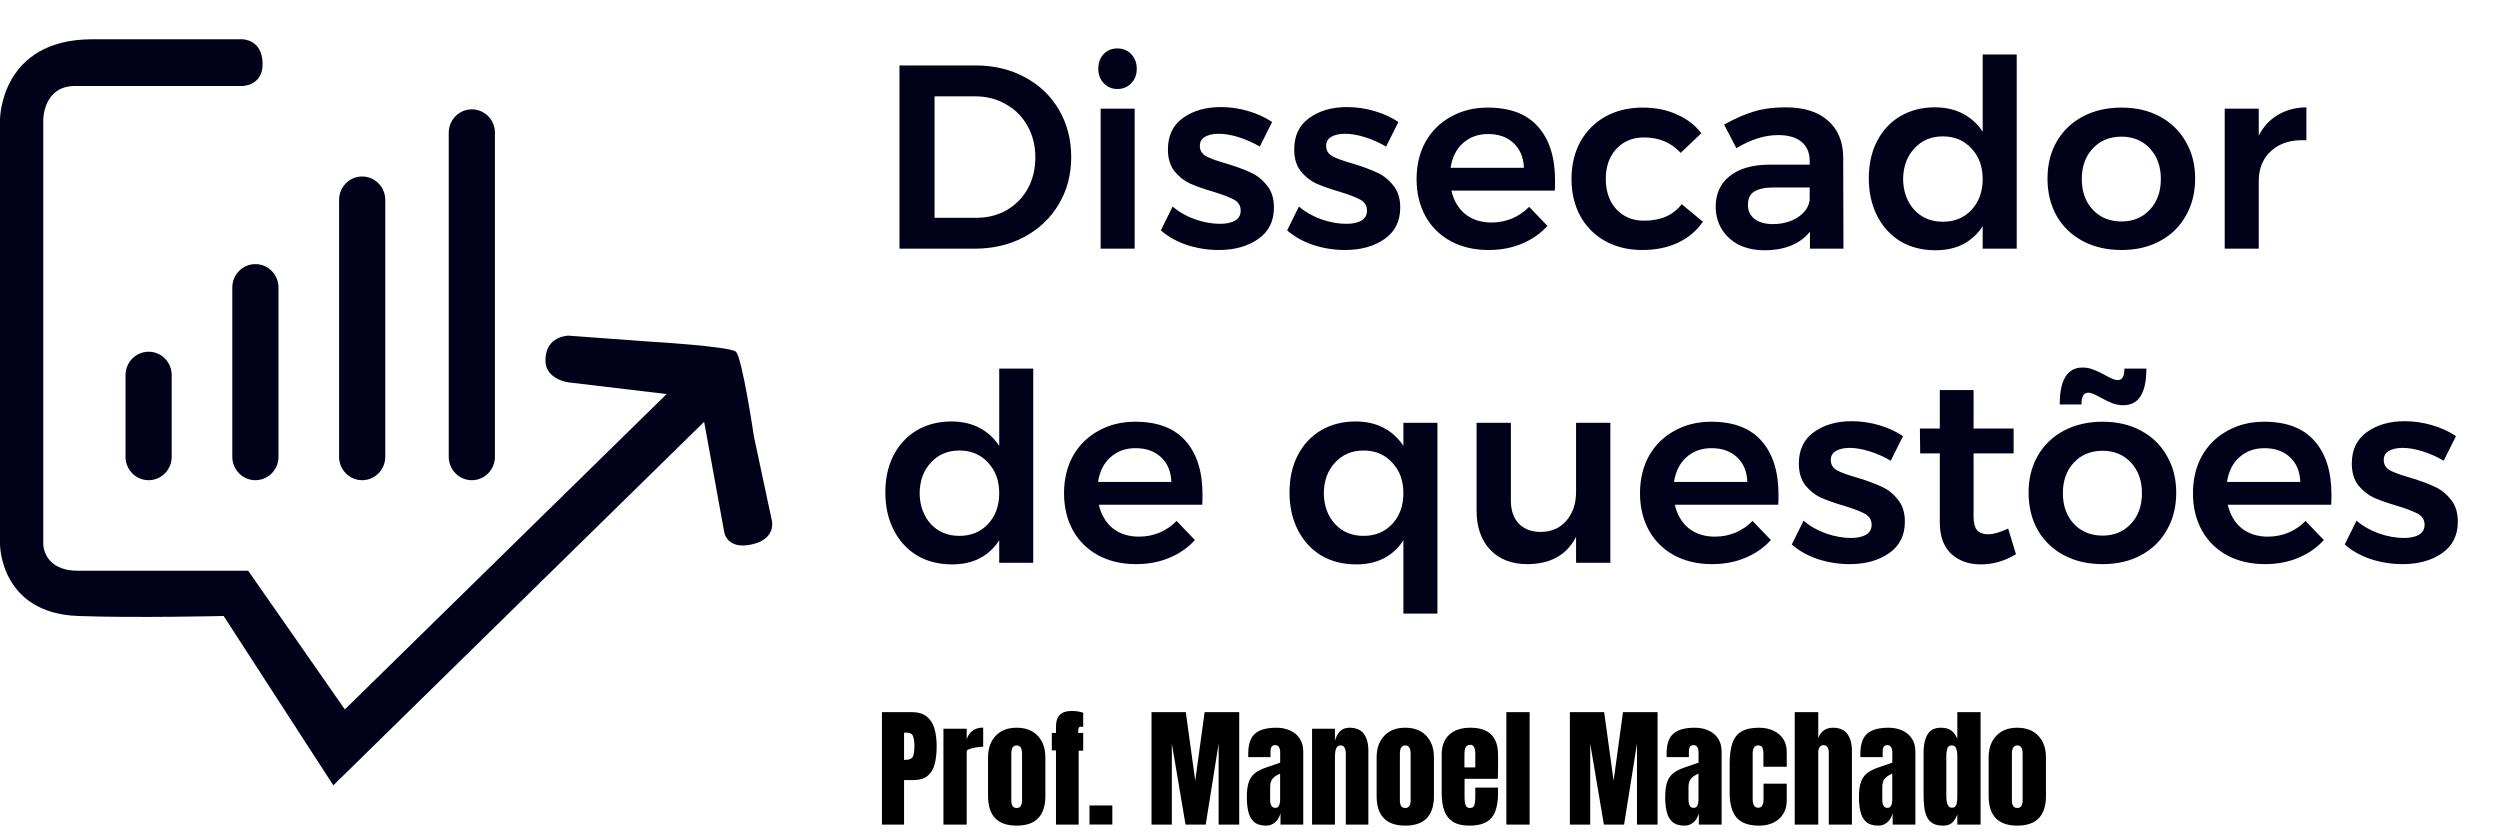 <svg width="191" height="64" viewBox="0 0 191 64" fill="none" xmlns="http://www.w3.org/2000/svg">
<path d="M18.52 3L7.055 3C0 3 0 9.135 0 9.135V41.595C0 41.595 -4.20526e-07 46.838 5.953 47.061C10.298 47.224 17.087 47.061 17.087 47.061L25.465 60L53.796 32.225L55.34 40.703C55.34 40.703 55.56 42.01 57.434 41.595C59.308 41.18 58.977 39.81 58.977 39.81L57.599 33.34C57.599 33.34 56.702 27.297 56.221 26.871C55.75 26.453 49.497 26.09 49.497 26.09L43.434 25.644C43.434 25.644 41.67 25.644 41.67 27.54C41.67 28.99 43.434 29.213 43.434 29.213L50.93 30.106L26.347 54.2L18.961 43.603H5.953C3.307 43.603 3.307 41.595 3.307 41.595V9.135C3.307 9.135 3.307 6.569 5.732 6.569H18.52C18.52 6.569 20.063 6.569 20.063 4.896C20.063 3 18.52 3 18.52 3Z" fill="#010219"/>
<path d="M13.118 28.656V34.902C13.118 35.888 12.329 36.687 11.354 36.687C10.38 36.687 9.591 35.888 9.591 34.902V28.656C9.591 27.67 10.38 26.871 11.354 26.871C12.329 26.871 13.118 27.67 13.118 28.656Z" fill="#010219"/>
<path d="M21.276 21.963V34.902C21.276 35.888 20.486 36.687 19.512 36.687C18.538 36.687 17.748 35.888 17.748 34.902V21.963C17.748 20.977 18.538 20.178 19.512 20.178C20.486 20.178 21.276 20.977 21.276 21.963Z" fill="#010219"/>
<path d="M29.434 15.27V34.902C29.434 35.888 28.644 36.687 27.67 36.687C26.696 36.687 25.906 35.888 25.906 34.902V15.27C25.906 14.284 26.696 13.485 27.67 13.485C28.644 13.485 29.434 14.284 29.434 15.27Z" fill="#010219"/>
<path d="M37.812 10.139V34.902C37.812 35.888 37.022 36.687 36.048 36.687C35.074 36.687 34.284 35.888 34.284 34.902V10.139C34.284 9.153 35.074 8.354 36.048 8.354C37.022 8.354 37.812 9.153 37.812 10.139Z" fill="#010219"/>
<path d="M74.54 5C75.94 5 77.193 5.3 78.3 5.9C79.407 6.487 80.273 7.313 80.9 8.38C81.527 9.447 81.84 10.653 81.84 12C81.84 13.347 81.52 14.553 80.88 15.62C80.253 16.673 79.38 17.5 78.26 18.1C77.14 18.7 75.867 19 74.44 19H68.72V5H74.54ZM74.6 16.64C75.453 16.64 76.22 16.447 76.9 16.06C77.593 15.66 78.133 15.113 78.52 14.42C78.907 13.713 79.1 12.913 79.1 12.02C79.1 11.127 78.9 10.327 78.5 9.62C78.1 8.9 77.547 8.347 76.84 7.96C76.147 7.56 75.367 7.36 74.5 7.36H71.4V16.64H74.6ZM86.689 8.3V19H84.089V8.3H86.689ZM85.369 3.7C85.795 3.7 86.149 3.847 86.429 4.14C86.709 4.433 86.849 4.807 86.849 5.26C86.849 5.7 86.709 6.067 86.429 6.36C86.149 6.653 85.795 6.8 85.369 6.8C84.955 6.8 84.609 6.653 84.329 6.36C84.049 6.067 83.909 5.7 83.909 5.26C83.909 4.807 84.042 4.433 84.309 4.14C84.589 3.847 84.942 3.7 85.369 3.7ZM96.249 11.2C95.729 10.893 95.189 10.653 94.629 10.48C94.082 10.307 93.576 10.22 93.109 10.22C92.669 10.22 92.316 10.3 92.049 10.46C91.796 10.607 91.669 10.84 91.669 11.16C91.669 11.493 91.829 11.753 92.149 11.94C92.482 12.113 93.002 12.3 93.709 12.5C94.456 12.727 95.069 12.953 95.549 13.18C96.029 13.393 96.442 13.72 96.789 14.16C97.149 14.587 97.329 15.153 97.329 15.86C97.329 16.9 96.929 17.7 96.129 18.26C95.329 18.82 94.322 19.1 93.109 19.1C92.282 19.1 91.476 18.973 90.689 18.72C89.902 18.453 89.236 18.08 88.689 17.6L89.589 15.78C90.069 16.193 90.642 16.52 91.309 16.76C91.976 16.987 92.609 17.1 93.209 17.1C93.689 17.1 94.069 17.02 94.349 16.86C94.642 16.687 94.789 16.433 94.789 16.1C94.789 15.727 94.622 15.447 94.289 15.26C93.956 15.073 93.416 14.867 92.669 14.64C91.949 14.427 91.362 14.22 90.909 14.02C90.456 13.807 90.062 13.493 89.729 13.08C89.396 12.653 89.229 12.1 89.229 11.42C89.229 10.367 89.609 9.567 90.369 9.02C91.142 8.46 92.109 8.18 93.269 8.18C93.976 8.18 94.669 8.28 95.349 8.48C96.042 8.68 96.656 8.96 97.189 9.32L96.249 11.2ZM105.898 11.2C105.378 10.893 104.838 10.653 104.278 10.48C103.731 10.307 103.224 10.22 102.758 10.22C102.318 10.22 101.964 10.3 101.698 10.46C101.444 10.607 101.318 10.84 101.318 11.16C101.318 11.493 101.478 11.753 101.798 11.94C102.131 12.113 102.651 12.3 103.358 12.5C104.104 12.727 104.718 12.953 105.198 13.18C105.678 13.393 106.091 13.72 106.438 14.16C106.798 14.587 106.978 15.153 106.978 15.86C106.978 16.9 106.578 17.7 105.778 18.26C104.978 18.82 103.971 19.1 102.758 19.1C101.931 19.1 101.124 18.973 100.338 18.72C99.551 18.453 98.884 18.08 98.338 17.6L99.237 15.78C99.718 16.193 100.291 16.52 100.958 16.76C101.624 16.987 102.258 17.1 102.858 17.1C103.338 17.1 103.718 17.02 103.998 16.86C104.291 16.687 104.438 16.433 104.438 16.1C104.438 15.727 104.271 15.447 103.938 15.26C103.604 15.073 103.064 14.867 102.318 14.64C101.598 14.427 101.011 14.22 100.558 14.02C100.104 13.807 99.711 13.493 99.377 13.08C99.044 12.653 98.877 12.1 98.877 11.42C98.877 10.367 99.257 9.567 100.018 9.02C100.791 8.46 101.758 8.18 102.918 8.18C103.624 8.18 104.318 8.28 104.998 8.48C105.691 8.68 106.304 8.96 106.838 9.32L105.898 11.2ZM113.666 8.22C115.373 8.22 116.653 8.707 117.506 9.68C118.373 10.653 118.806 12.02 118.806 13.78C118.806 14.127 118.799 14.387 118.786 14.56H110.886C111.059 15.32 111.413 15.92 111.946 16.36C112.493 16.787 113.159 17 113.946 17C114.493 17 115.013 16.9 115.506 16.7C116.013 16.487 116.453 16.187 116.826 15.8L118.226 17.26C117.693 17.847 117.039 18.3 116.266 18.62C115.506 18.94 114.659 19.1 113.726 19.1C112.633 19.1 111.666 18.873 110.826 18.42C109.999 17.967 109.359 17.333 108.906 16.52C108.453 15.693 108.226 14.747 108.226 13.68C108.226 12.613 108.453 11.667 108.906 10.84C109.373 10.013 110.019 9.373 110.846 8.92C111.673 8.453 112.613 8.22 113.666 8.22ZM116.426 12.82C116.399 12.033 116.139 11.407 115.646 10.94C115.153 10.473 114.499 10.24 113.686 10.24C112.926 10.24 112.286 10.473 111.766 10.94C111.259 11.393 110.946 12.02 110.826 12.82H116.426ZM128.402 11.68C127.682 10.893 126.749 10.5 125.602 10.5C124.735 10.5 124.029 10.793 123.482 11.38C122.949 11.967 122.682 12.727 122.682 13.66C122.682 14.62 122.949 15.393 123.482 15.98C124.029 16.567 124.735 16.86 125.602 16.86C126.882 16.86 127.842 16.44 128.482 15.6L130.102 16.94C129.622 17.633 128.989 18.167 128.202 18.54C127.415 18.913 126.502 19.1 125.462 19.1C124.409 19.1 123.469 18.873 122.642 18.42C121.829 17.967 121.195 17.333 120.742 16.52C120.289 15.693 120.062 14.747 120.062 13.68C120.062 12.6 120.289 11.647 120.742 10.82C121.209 9.993 121.849 9.353 122.662 8.9C123.489 8.447 124.435 8.22 125.502 8.22C126.475 8.22 127.342 8.393 128.102 8.74C128.875 9.073 129.502 9.553 129.982 10.18L128.402 11.68ZM138.28 19V17.7C137.907 18.167 137.427 18.52 136.84 18.76C136.253 19 135.58 19.12 134.82 19.12C134.073 19.12 133.413 18.98 132.84 18.7C132.28 18.407 131.847 18.007 131.54 17.5C131.233 16.993 131.08 16.427 131.08 15.8C131.08 14.8 131.433 14.02 132.14 13.46C132.847 12.887 133.847 12.593 135.14 12.58H138.26V12.3C138.26 11.673 138.053 11.187 137.64 10.84C137.227 10.493 136.627 10.32 135.84 10.32C134.827 10.32 133.767 10.653 132.66 11.32L131.72 9.52C132.56 9.053 133.32 8.72 134 8.52C134.693 8.307 135.5 8.2 136.42 8.2C137.807 8.2 138.88 8.533 139.64 9.2C140.413 9.867 140.807 10.8 140.82 12L140.84 19H138.28ZM135.44 17.12C136.187 17.12 136.827 16.947 137.36 16.6C137.893 16.24 138.193 15.8 138.26 15.28V14.32H135.56C134.867 14.32 134.353 14.427 134.02 14.64C133.7 14.84 133.54 15.173 133.54 15.64C133.54 16.093 133.707 16.453 134.04 16.72C134.387 16.987 134.853 17.12 135.44 17.12ZM154.077 4.16V19H151.477V17.28C151.09 17.88 150.59 18.34 149.977 18.66C149.377 18.967 148.677 19.12 147.877 19.12C146.863 19.12 145.97 18.893 145.197 18.44C144.437 17.973 143.843 17.327 143.417 16.5C142.99 15.66 142.777 14.7 142.777 13.62C142.777 12.553 142.983 11.613 143.397 10.8C143.823 9.973 144.417 9.333 145.177 8.88C145.95 8.427 146.83 8.2 147.817 8.2C148.63 8.2 149.343 8.36 149.957 8.68C150.57 9 151.077 9.46 151.477 10.06V4.16H154.077ZM148.437 16.94C149.33 16.94 150.057 16.64 150.617 16.04C151.19 15.427 151.477 14.64 151.477 13.68C151.477 12.72 151.19 11.94 150.617 11.34C150.057 10.727 149.33 10.42 148.437 10.42C147.543 10.42 146.817 10.727 146.257 11.34C145.697 11.94 145.41 12.72 145.397 13.68C145.41 14.64 145.697 15.427 146.257 16.04C146.817 16.64 147.543 16.94 148.437 16.94ZM162.089 8.22C163.196 8.22 164.169 8.447 165.009 8.9C165.862 9.353 166.522 9.993 166.989 10.82C167.469 11.633 167.709 12.573 167.709 13.64C167.709 14.72 167.469 15.673 166.989 16.5C166.522 17.327 165.862 17.967 165.009 18.42C164.169 18.873 163.196 19.1 162.089 19.1C160.969 19.1 159.982 18.873 159.129 18.42C158.276 17.967 157.609 17.327 157.129 16.5C156.662 15.673 156.429 14.72 156.429 13.64C156.429 12.573 156.662 11.633 157.129 10.82C157.609 9.993 158.276 9.353 159.129 8.9C159.982 8.447 160.969 8.22 162.089 8.22ZM162.089 10.44C161.182 10.44 160.449 10.74 159.889 11.34C159.329 11.94 159.049 12.72 159.049 13.68C159.049 14.64 159.329 15.42 159.889 16.02C160.449 16.62 161.182 16.92 162.089 16.92C162.969 16.92 163.689 16.62 164.249 16.02C164.809 15.42 165.089 14.64 165.089 13.68C165.089 12.72 164.809 11.94 164.249 11.34C163.689 10.74 162.969 10.44 162.089 10.44ZM172.568 10.36C172.928 9.667 173.414 9.14 174.028 8.78C174.654 8.407 175.381 8.213 176.208 8.2V10.72C175.101 10.653 174.214 10.913 173.548 11.5C172.894 12.073 172.568 12.853 172.568 13.84V19H169.968V8.3H172.568V10.36ZM78.94 28.16V43H76.34V41.28C75.953 41.88 75.453 42.34 74.84 42.66C74.24 42.967 73.54 43.12 72.74 43.12C71.727 43.12 70.833 42.893 70.06 42.44C69.3 41.973 68.707 41.327 68.28 40.5C67.853 39.66 67.64 38.7 67.64 37.62C67.64 36.553 67.847 35.613 68.26 34.8C68.687 33.973 69.28 33.333 70.04 32.88C70.813 32.427 71.693 32.2 72.68 32.2C73.493 32.2 74.207 32.36 74.82 32.68C75.433 33 75.94 33.46 76.34 34.06V28.16H78.94ZM73.3 40.94C74.193 40.94 74.92 40.64 75.48 40.04C76.053 39.427 76.34 38.64 76.34 37.68C76.34 36.72 76.053 35.94 75.48 35.34C74.92 34.727 74.193 34.42 73.3 34.42C72.407 34.42 71.68 34.727 71.12 35.34C70.56 35.94 70.273 36.72 70.26 37.68C70.273 38.64 70.56 39.427 71.12 40.04C71.68 40.64 72.407 40.94 73.3 40.94ZM86.732 32.22C88.439 32.22 89.719 32.707 90.572 33.68C91.439 34.653 91.872 36.02 91.872 37.78C91.872 38.127 91.866 38.387 91.852 38.56H83.952C84.126 39.32 84.479 39.92 85.012 40.36C85.559 40.787 86.226 41 87.012 41C87.559 41 88.079 40.9 88.572 40.7C89.079 40.487 89.519 40.187 89.892 39.8L91.292 41.26C90.759 41.847 90.106 42.3 89.332 42.62C88.572 42.94 87.726 43.1 86.792 43.1C85.699 43.1 84.732 42.873 83.892 42.42C83.066 41.967 82.426 41.333 81.972 40.52C81.519 39.693 81.292 38.747 81.292 37.68C81.292 36.613 81.519 35.667 81.972 34.84C82.439 34.013 83.086 33.373 83.912 32.92C84.739 32.453 85.679 32.22 86.732 32.22ZM89.492 36.82C89.466 36.033 89.206 35.407 88.712 34.94C88.219 34.473 87.566 34.24 86.752 34.24C85.992 34.24 85.352 34.473 84.832 34.94C84.326 35.393 84.012 36.02 83.892 36.82H89.492ZM109.819 32.3V46.88H107.219V41.28C106.832 41.88 106.332 42.34 105.719 42.66C105.119 42.967 104.419 43.12 103.619 43.12C102.606 43.12 101.712 42.893 100.939 42.44C100.179 41.973 99.586 41.327 99.159 40.5C98.732 39.66 98.519 38.7 98.519 37.62C98.519 36.553 98.726 35.613 99.139 34.8C99.566 33.973 100.159 33.333 100.919 32.88C101.692 32.427 102.572 32.2 103.559 32.2C104.372 32.2 105.086 32.36 105.699 32.68C106.312 33 106.819 33.46 107.219 34.06V32.3H109.819ZM104.179 40.94C105.072 40.94 105.799 40.64 106.359 40.04C106.932 39.427 107.219 38.64 107.219 37.68C107.219 36.72 106.932 35.94 106.359 35.34C105.799 34.727 105.072 34.42 104.179 34.42C103.286 34.42 102.559 34.727 101.999 35.34C101.439 35.94 101.152 36.72 101.139 37.68C101.152 38.64 101.439 39.427 101.999 40.04C102.559 40.64 103.286 40.94 104.179 40.94ZM123.031 32.3V43H120.411V41.02C119.691 42.407 118.451 43.1 116.691 43.1C115.491 43.1 114.545 42.733 113.851 42C113.158 41.267 112.811 40.267 112.811 39V32.3H115.431V38.24C115.431 38.987 115.631 39.573 116.031 40C116.445 40.427 117.011 40.64 117.731 40.64C118.558 40.627 119.211 40.333 119.691 39.76C120.171 39.187 120.411 38.46 120.411 37.58V32.3H123.031ZM130.736 32.22C132.443 32.22 133.723 32.707 134.576 33.68C135.443 34.653 135.876 36.02 135.876 37.78C135.876 38.127 135.87 38.387 135.856 38.56H127.956C128.13 39.32 128.483 39.92 129.016 40.36C129.563 40.787 130.23 41 131.016 41C131.563 41 132.083 40.9 132.576 40.7C133.083 40.487 133.523 40.187 133.896 39.8L135.296 41.26C134.763 41.847 134.11 42.3 133.336 42.62C132.576 42.94 131.73 43.1 130.796 43.1C129.703 43.1 128.736 42.873 127.896 42.42C127.07 41.967 126.43 41.333 125.976 40.52C125.523 39.693 125.296 38.747 125.296 37.68C125.296 36.613 125.523 35.667 125.976 34.84C126.443 34.013 127.09 33.373 127.916 32.92C128.743 32.453 129.683 32.22 130.736 32.22ZM133.496 36.82C133.47 36.033 133.21 35.407 132.716 34.94C132.223 34.473 131.57 34.24 130.756 34.24C129.996 34.24 129.356 34.473 128.836 34.94C128.33 35.393 128.016 36.02 127.896 36.82H133.496ZM144.452 35.2C143.932 34.893 143.392 34.653 142.832 34.48C142.286 34.307 141.779 34.22 141.312 34.22C140.872 34.22 140.519 34.3 140.252 34.46C139.999 34.607 139.872 34.84 139.872 35.16C139.872 35.493 140.032 35.753 140.352 35.94C140.686 36.113 141.206 36.3 141.912 36.5C142.659 36.727 143.272 36.953 143.752 37.18C144.232 37.393 144.646 37.72 144.992 38.16C145.352 38.587 145.532 39.153 145.532 39.86C145.532 40.9 145.132 41.7 144.332 42.26C143.532 42.82 142.526 43.1 141.312 43.1C140.486 43.1 139.679 42.973 138.892 42.72C138.106 42.453 137.439 42.08 136.892 41.6L137.792 39.78C138.272 40.193 138.846 40.52 139.512 40.76C140.179 40.987 140.812 41.1 141.412 41.1C141.892 41.1 142.272 41.02 142.552 40.86C142.846 40.687 142.992 40.433 142.992 40.1C142.992 39.727 142.826 39.447 142.492 39.26C142.159 39.073 141.619 38.867 140.872 38.64C140.152 38.427 139.566 38.22 139.112 38.02C138.659 37.807 138.266 37.493 137.932 37.08C137.599 36.653 137.432 36.1 137.432 35.42C137.432 34.367 137.812 33.567 138.572 33.02C139.346 32.46 140.312 32.18 141.472 32.18C142.179 32.18 142.872 32.28 143.552 32.48C144.246 32.68 144.859 32.96 145.392 33.32L144.452 35.2ZM154.021 42.34C153.167 42.86 152.274 43.12 151.341 43.12C150.421 43.12 149.667 42.853 149.081 42.32C148.494 41.773 148.201 40.973 148.201 39.92V34.64H146.701L146.681 32.74H148.201V29.8H150.781V32.74H153.841V34.64H150.781V39.46C150.781 39.953 150.874 40.307 151.061 40.52C151.247 40.72 151.527 40.82 151.901 40.82C152.301 40.82 152.807 40.673 153.421 40.38L154.021 42.34ZM160.644 32.22C161.75 32.22 162.724 32.447 163.564 32.9C164.417 33.353 165.077 33.993 165.544 34.82C166.024 35.633 166.264 36.573 166.264 37.64C166.264 38.72 166.024 39.673 165.544 40.5C165.077 41.327 164.417 41.967 163.564 42.42C162.724 42.873 161.75 43.1 160.644 43.1C159.524 43.1 158.537 42.873 157.684 42.42C156.83 41.967 156.164 41.327 155.684 40.5C155.217 39.673 154.984 38.72 154.984 37.64C154.984 36.573 155.217 35.633 155.684 34.82C156.164 33.993 156.83 33.353 157.684 32.9C158.537 32.447 159.524 32.22 160.644 32.22ZM160.644 34.44C159.737 34.44 159.004 34.74 158.444 35.34C157.884 35.94 157.604 36.72 157.604 37.68C157.604 38.64 157.884 39.42 158.444 40.02C159.004 40.62 159.737 40.92 160.644 40.92C161.524 40.92 162.244 40.62 162.804 40.02C163.364 39.42 163.644 38.64 163.644 37.68C163.644 36.72 163.364 35.94 162.804 35.34C162.244 34.74 161.524 34.44 160.644 34.44ZM163.984 28.16C163.984 30.027 163.397 30.96 162.224 30.96C161.93 30.96 161.644 30.907 161.364 30.8C161.097 30.693 160.797 30.547 160.464 30.36C160.037 30.12 159.737 30 159.564 30C159.364 30 159.224 30.08 159.144 30.24C159.064 30.387 159.024 30.607 159.024 30.9H157.364C157.364 29.02 157.944 28.08 159.104 28.08C159.397 28.08 159.677 28.133 159.944 28.24C160.224 28.347 160.53 28.493 160.864 28.68C161.29 28.92 161.59 29.04 161.764 29.04C161.964 29.04 162.104 28.967 162.184 28.82C162.264 28.66 162.304 28.44 162.304 28.16H163.984ZM172.982 32.22C174.689 32.22 175.969 32.707 176.822 33.68C177.689 34.653 178.122 36.02 178.122 37.78C178.122 38.127 178.116 38.387 178.102 38.56H170.202C170.376 39.32 170.729 39.92 171.262 40.36C171.809 40.787 172.476 41 173.262 41C173.809 41 174.329 40.9 174.822 40.7C175.329 40.487 175.769 40.187 176.142 39.8L177.542 41.26C177.009 41.847 176.356 42.3 175.582 42.62C174.822 42.94 173.976 43.1 173.042 43.1C171.949 43.1 170.982 42.873 170.142 42.42C169.316 41.967 168.676 41.333 168.222 40.52C167.769 39.693 167.542 38.747 167.542 37.68C167.542 36.613 167.769 35.667 168.222 34.84C168.689 34.013 169.336 33.373 170.162 32.92C170.989 32.453 171.929 32.22 172.982 32.22ZM175.742 36.82C175.716 36.033 175.456 35.407 174.962 34.94C174.469 34.473 173.816 34.24 173.002 34.24C172.242 34.24 171.602 34.473 171.082 34.94C170.576 35.393 170.262 36.02 170.142 36.82H175.742ZM186.698 35.2C186.178 34.893 185.638 34.653 185.078 34.48C184.532 34.307 184.025 34.22 183.558 34.22C183.118 34.22 182.765 34.3 182.498 34.46C182.245 34.607 182.118 34.84 182.118 35.16C182.118 35.493 182.278 35.753 182.598 35.94C182.932 36.113 183.452 36.3 184.158 36.5C184.905 36.727 185.518 36.953 185.998 37.18C186.478 37.393 186.892 37.72 187.238 38.16C187.598 38.587 187.778 39.153 187.778 39.86C187.778 40.9 187.378 41.7 186.578 42.26C185.778 42.82 184.772 43.1 183.558 43.1C182.732 43.1 181.925 42.973 181.138 42.72C180.352 42.453 179.685 42.08 179.138 41.6L180.038 39.78C180.518 40.193 181.092 40.52 181.758 40.76C182.425 40.987 183.058 41.1 183.658 41.1C184.138 41.1 184.518 41.02 184.798 40.86C185.092 40.687 185.238 40.433 185.238 40.1C185.238 39.727 185.072 39.447 184.738 39.26C184.405 39.073 183.865 38.867 183.118 38.64C182.398 38.427 181.812 38.22 181.358 38.02C180.905 37.807 180.512 37.493 180.178 37.08C179.845 36.653 179.678 36.1 179.678 35.42C179.678 34.367 180.058 33.567 180.818 33.02C181.592 32.46 182.558 32.18 183.718 32.18C184.425 32.18 185.118 32.28 185.798 32.48C186.492 32.68 187.105 32.96 187.638 33.32L186.698 35.2Z" fill="#010219"/>
<path d="M67.381 63V54.406H69.651C70.127 54.406 70.503 54.512 70.779 54.724C71.059 54.935 71.259 55.236 71.38 55.627C71.5 56.018 71.561 56.483 71.561 57.023C71.561 57.544 71.51 57.998 71.409 58.386C71.308 58.77 71.128 59.068 70.867 59.279C70.61 59.491 70.244 59.597 69.769 59.597H69.07V63H67.381ZM69.07 58.054H69.168C69.487 58.054 69.682 57.964 69.754 57.785C69.826 57.606 69.861 57.342 69.861 56.994C69.861 56.669 69.826 56.418 69.754 56.242C69.686 56.063 69.521 55.974 69.261 55.974H69.07V58.054ZM72.078 63V55.676H73.856V56.491C73.94 56.208 74.09 55.987 74.305 55.827C74.519 55.668 74.79 55.588 75.115 55.588V57.048C74.972 57.048 74.801 57.064 74.603 57.097C74.404 57.126 74.23 57.168 74.08 57.224C73.93 57.276 73.856 57.334 73.856 57.399V63H72.078ZM77.674 63.078C76.216 63.078 75.486 62.321 75.486 60.808V57.868C75.486 57.178 75.68 56.628 76.067 56.218C76.455 55.804 76.99 55.598 77.674 55.598C78.361 55.598 78.898 55.804 79.285 56.218C79.672 56.628 79.866 57.178 79.866 57.868V60.808C79.866 62.321 79.135 63.078 77.674 63.078ZM77.674 61.73C77.82 61.73 77.924 61.678 77.986 61.574C78.051 61.467 78.084 61.332 78.084 61.169V57.59C78.084 57.163 77.947 56.95 77.674 56.95C77.4 56.95 77.264 57.163 77.264 57.59V61.169C77.264 61.332 77.295 61.467 77.356 61.574C77.421 61.678 77.527 61.73 77.674 61.73ZM80.677 63V57.331H80.359V55.998H80.677V55.5C80.677 54.712 81.071 54.318 81.858 54.318C82.23 54.318 82.529 54.366 82.757 54.46V55.539C82.675 55.523 82.622 55.515 82.596 55.515C82.495 55.515 82.433 55.552 82.41 55.627C82.387 55.699 82.376 55.791 82.376 55.905V55.998H82.757V57.351H82.41V63H80.677ZM83.235 62.995V61.54H84.983V62.995H83.235ZM87.977 63V54.406H90.594L91.316 59.645L92.034 54.406H94.676V63H93.103V56.809L92.117 63H90.574L89.529 56.809V63H87.977ZM96.741 63.078C96.334 63.078 96.023 62.984 95.809 62.795C95.597 62.606 95.452 62.347 95.374 62.019C95.296 61.69 95.257 61.317 95.257 60.9C95.257 60.454 95.301 60.09 95.389 59.807C95.477 59.52 95.626 59.286 95.838 59.103C96.053 58.921 96.347 58.767 96.722 58.64L97.806 58.269V57.517C97.806 57.123 97.677 56.926 97.42 56.926C97.186 56.926 97.068 57.085 97.068 57.404V57.844H95.369C95.366 57.818 95.364 57.785 95.364 57.746C95.364 57.704 95.364 57.657 95.364 57.605C95.364 56.875 95.535 56.359 95.877 56.057C96.222 55.751 96.767 55.598 97.513 55.598C97.903 55.598 98.253 55.668 98.562 55.808C98.872 55.944 99.116 56.148 99.295 56.418C99.477 56.688 99.568 57.022 99.568 57.419V63H97.83V62.131C97.745 62.437 97.606 62.671 97.41 62.834C97.215 62.997 96.992 63.078 96.741 63.078ZM97.43 61.721C97.573 61.721 97.671 61.66 97.723 61.54C97.775 61.42 97.801 61.289 97.801 61.149V59.108C97.56 59.206 97.373 59.33 97.239 59.48C97.106 59.626 97.039 59.842 97.039 60.129V61.071C97.039 61.504 97.169 61.721 97.43 61.721ZM100.242 63V55.676H101.99V56.608C102.055 56.328 102.176 56.091 102.352 55.895C102.531 55.697 102.778 55.598 103.094 55.598C103.602 55.598 103.969 55.754 104.197 56.066C104.428 56.379 104.544 56.807 104.544 57.351V63H102.82V57.531C102.82 57.388 102.791 57.256 102.732 57.136C102.674 57.012 102.573 56.95 102.43 56.95C102.296 56.95 102.197 56.997 102.132 57.092C102.07 57.183 102.031 57.298 102.015 57.438C101.998 57.575 101.99 57.712 101.99 57.849V63H100.242ZM107.361 63.078C105.903 63.078 105.174 62.321 105.174 60.808V57.868C105.174 57.178 105.368 56.628 105.755 56.218C106.142 55.804 106.678 55.598 107.361 55.598C108.048 55.598 108.585 55.804 108.973 56.218C109.36 56.628 109.554 57.178 109.554 57.868V60.808C109.554 62.321 108.823 63.078 107.361 63.078ZM107.361 61.73C107.508 61.73 107.612 61.678 107.674 61.574C107.739 61.467 107.771 61.332 107.771 61.169V57.59C107.771 57.163 107.635 56.95 107.361 56.95C107.088 56.95 106.951 57.163 106.951 57.59V61.169C106.951 61.332 106.982 61.467 107.044 61.574C107.109 61.678 107.215 61.73 107.361 61.73ZM112.254 63.078C111.733 63.078 111.318 62.98 111.009 62.785C110.7 62.59 110.478 62.308 110.345 61.94C110.211 61.573 110.145 61.13 110.145 60.612V57.668C110.145 56.988 110.34 56.473 110.73 56.125C111.121 55.773 111.658 55.598 112.342 55.598C113.748 55.598 114.451 56.288 114.451 57.668V58.2C114.451 58.845 114.445 59.278 114.432 59.499H111.893V60.915C111.893 61.045 111.901 61.174 111.917 61.301C111.933 61.425 111.969 61.527 112.024 61.608C112.083 61.69 112.176 61.73 112.303 61.73C112.485 61.73 112.599 61.652 112.645 61.496C112.69 61.337 112.713 61.13 112.713 60.876V60.173H114.451V60.588C114.451 61.135 114.383 61.594 114.246 61.965C114.113 62.333 113.885 62.611 113.562 62.8C113.243 62.985 112.807 63.078 112.254 63.078ZM111.883 58.63H112.713V57.644C112.713 57.38 112.68 57.191 112.615 57.077C112.55 56.96 112.452 56.901 112.322 56.901C112.182 56.901 112.073 56.957 111.995 57.067C111.92 57.178 111.883 57.37 111.883 57.644V58.63ZM115.086 63V54.406H116.863V63H115.086ZM119.939 63V54.406H122.557L123.279 59.645L123.997 54.406H126.639V63H125.066V56.809L124.08 63H122.537L121.492 56.809V63H119.939ZM128.704 63.078C128.297 63.078 127.986 62.984 127.771 62.795C127.56 62.606 127.415 62.347 127.337 62.019C127.259 61.69 127.22 61.317 127.22 60.9C127.22 60.454 127.264 60.09 127.352 59.807C127.439 59.52 127.589 59.286 127.801 59.103C128.016 58.921 128.31 58.767 128.685 58.64L129.769 58.269V57.517C129.769 57.123 129.64 56.926 129.383 56.926C129.148 56.926 129.031 57.085 129.031 57.404V57.844H127.332C127.329 57.818 127.327 57.785 127.327 57.746C127.327 57.704 127.327 57.657 127.327 57.605C127.327 56.875 127.498 56.359 127.84 56.057C128.185 55.751 128.73 55.598 129.476 55.598C129.866 55.598 130.216 55.668 130.525 55.808C130.835 55.944 131.079 56.148 131.258 56.418C131.44 56.688 131.531 57.022 131.531 57.419V63H129.793V62.131C129.708 62.437 129.568 62.671 129.373 62.834C129.178 62.997 128.955 63.078 128.704 63.078ZM129.393 61.721C129.536 61.721 129.633 61.66 129.686 61.54C129.738 61.42 129.764 61.289 129.764 61.149V59.108C129.523 59.206 129.336 59.33 129.202 59.48C129.069 59.626 129.002 59.842 129.002 60.129V61.071C129.002 61.504 129.132 61.721 129.393 61.721ZM134.407 63.078C133.587 63.078 133.004 62.868 132.659 62.448C132.317 62.028 132.146 61.411 132.146 60.598V58.342C132.146 57.73 132.212 57.22 132.342 56.813C132.472 56.407 132.7 56.102 133.025 55.9C133.351 55.699 133.803 55.598 134.383 55.598C134.786 55.598 135.148 55.669 135.467 55.812C135.789 55.956 136.043 56.166 136.229 56.442C136.414 56.719 136.507 57.058 136.507 57.458V58.576H134.725V57.551C134.725 57.382 134.7 57.24 134.651 57.126C134.603 57.009 134.497 56.95 134.334 56.95C134.048 56.95 133.904 57.154 133.904 57.56V61.11C133.904 61.26 133.937 61.398 134.002 61.525C134.067 61.649 134.174 61.711 134.324 61.711C134.477 61.711 134.583 61.651 134.642 61.53C134.703 61.407 134.734 61.263 134.734 61.101V59.87H136.507V61.149C136.507 61.553 136.416 61.9 136.233 62.19C136.054 62.476 135.807 62.696 135.491 62.849C135.175 63.002 134.814 63.078 134.407 63.078ZM137.117 63V54.406H138.914V56.403C139.008 56.13 139.153 55.928 139.349 55.798C139.544 55.664 139.772 55.598 140.032 55.598C140.54 55.598 140.91 55.757 141.141 56.076C141.372 56.395 141.487 56.823 141.487 57.36V63H139.72V57.473C139.72 57.313 139.686 57.183 139.617 57.082C139.552 56.981 139.448 56.931 139.305 56.931C139.184 56.931 139.088 56.983 139.017 57.087C138.948 57.191 138.914 57.315 138.914 57.458V63H137.117ZM143.509 63.078C143.102 63.078 142.791 62.984 142.576 62.795C142.365 62.606 142.22 62.347 142.142 62.019C142.063 61.69 142.024 61.317 142.024 60.9C142.024 60.454 142.068 60.09 142.156 59.807C142.244 59.52 142.394 59.286 142.605 59.103C142.82 58.921 143.115 58.767 143.489 58.64L144.573 58.269V57.517C144.573 57.123 144.445 56.926 144.188 56.926C143.953 56.926 143.836 57.085 143.836 57.404V57.844H142.137C142.133 57.818 142.132 57.785 142.132 57.746C142.132 57.704 142.132 57.657 142.132 57.605C142.132 56.875 142.303 56.359 142.645 56.057C142.99 55.751 143.535 55.598 144.28 55.598C144.671 55.598 145.021 55.668 145.33 55.808C145.639 55.944 145.883 56.148 146.062 56.418C146.245 56.688 146.336 57.022 146.336 57.419V63H144.598V62.131C144.513 62.437 144.373 62.671 144.178 62.834C143.982 62.997 143.759 63.078 143.509 63.078ZM144.197 61.721C144.34 61.721 144.438 61.66 144.49 61.54C144.542 61.42 144.568 61.289 144.568 61.149V59.108C144.327 59.206 144.14 59.33 144.007 59.48C143.873 59.626 143.807 59.842 143.807 60.129V61.071C143.807 61.504 143.937 61.721 144.197 61.721ZM148.45 63.078C148.112 63.078 147.843 63.016 147.645 62.893C147.446 62.769 147.298 62.598 147.2 62.38C147.103 62.162 147.037 61.906 147.005 61.613C146.976 61.32 146.961 61.006 146.961 60.671V57.487C146.961 56.924 147.06 56.468 147.259 56.12C147.461 55.772 147.801 55.598 148.279 55.598C148.634 55.598 148.906 55.674 149.095 55.827C149.287 55.977 149.435 56.187 149.539 56.457V54.406H151.316V63H149.539V62.224C149.441 62.487 149.311 62.696 149.148 62.849C148.989 63.002 148.756 63.078 148.45 63.078ZM149.119 61.711C149.285 61.711 149.396 61.644 149.451 61.511C149.51 61.377 149.539 61.138 149.539 60.793V57.712C149.539 57.539 149.513 57.37 149.461 57.204C149.412 57.035 149.301 56.95 149.129 56.95C148.94 56.95 148.821 57.03 148.772 57.19C148.724 57.349 148.699 57.523 148.699 57.712V60.793C148.699 61.405 148.839 61.711 149.119 61.711ZM154.119 63.078C152.661 63.078 151.932 62.321 151.932 60.808V57.868C151.932 57.178 152.125 56.628 152.513 56.218C152.9 55.804 153.436 55.598 154.119 55.598C154.806 55.598 155.343 55.804 155.73 56.218C156.118 56.628 156.312 57.178 156.312 57.868V60.808C156.312 62.321 155.581 63.078 154.119 63.078ZM154.119 61.73C154.266 61.73 154.37 61.678 154.432 61.574C154.497 61.467 154.529 61.332 154.529 61.169V57.59C154.529 57.163 154.393 56.95 154.119 56.95C153.846 56.95 153.709 57.163 153.709 57.59V61.169C153.709 61.332 153.74 61.467 153.802 61.574C153.867 61.678 153.973 61.73 154.119 61.73Z" fill="black"/>
</svg>
